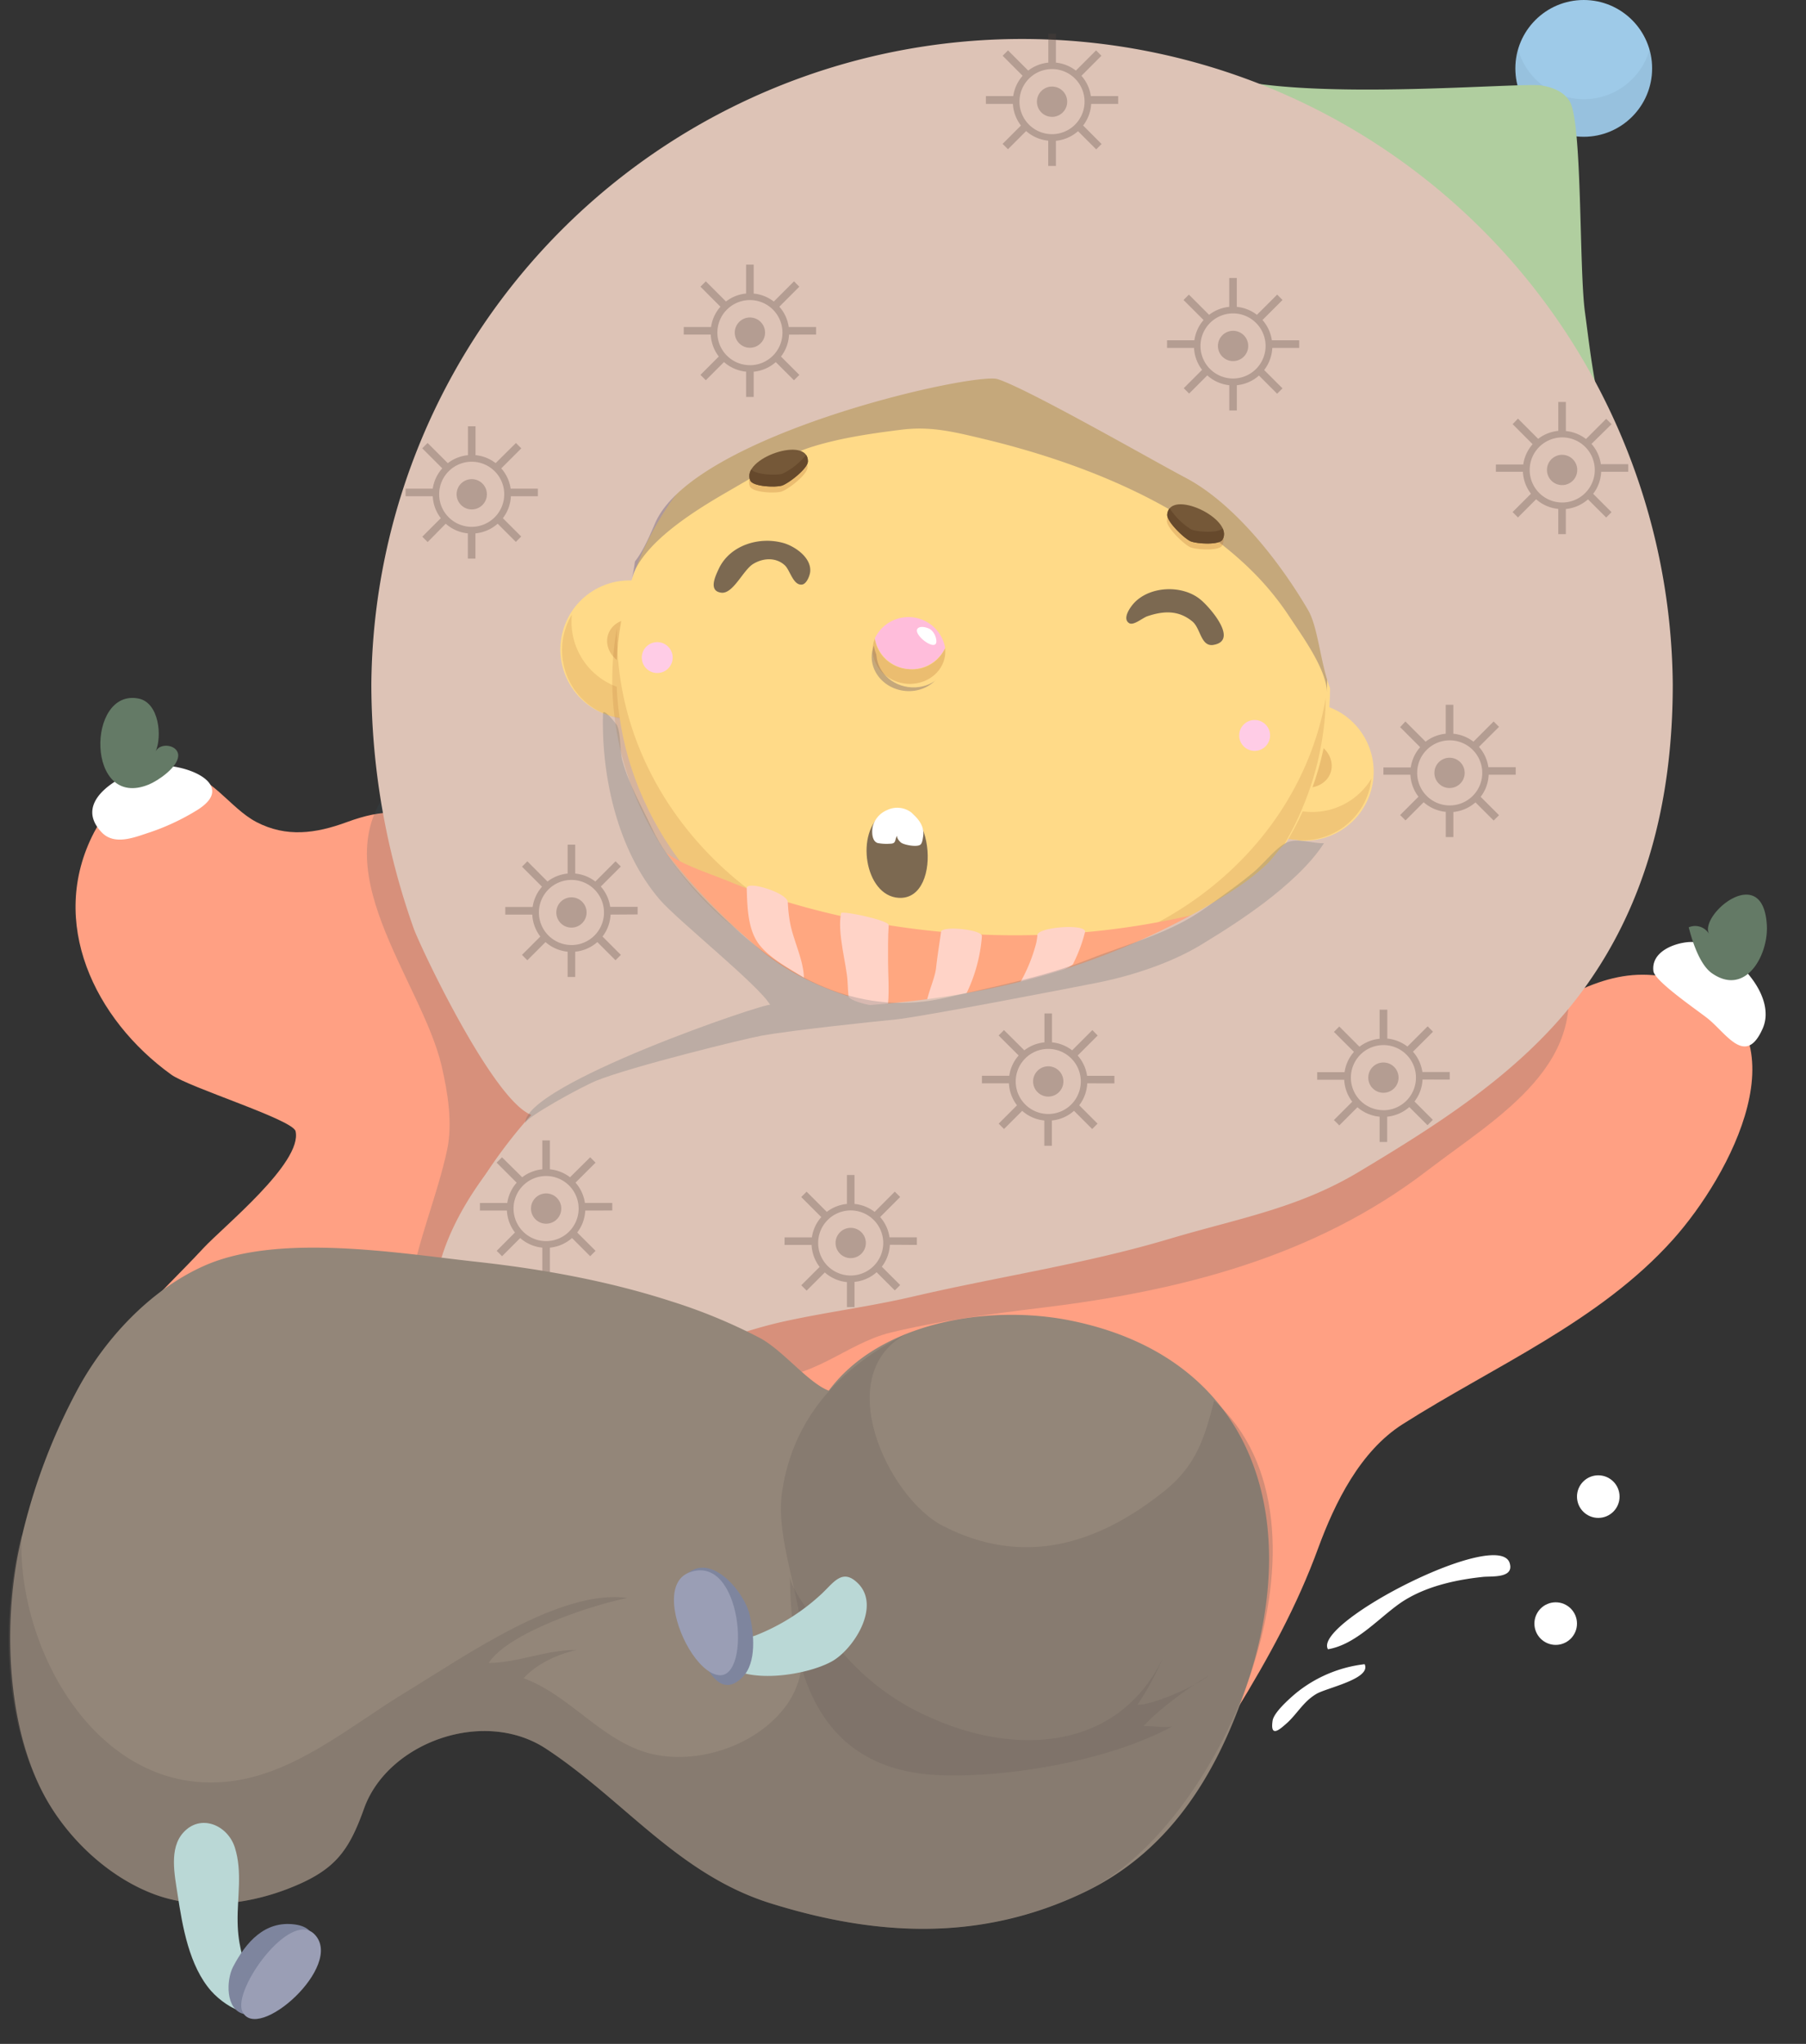 <svg xmlns="http://www.w3.org/2000/svg" viewBox="-2 0 417.33 472.23"><rect x="-2" y="0" width="417.33" height="472.23" fill="#333333" stroke="none"/><title>Depositphotos_60290731_03</title><g data-name="Layer 2"><g data-name="—ÎÓÈ_1"><path d="M159.13 242.53c-18.63-6.78-34.56-23.61-47.79-37.85-12.22-13.14-16.21-21-33.18-14.74-7.23 2.66-14 3.57-20.88 0-6.27-3.27-10.53-11.18-18.2-11.79-8-.64-16.12 7.94-19.37 14.22-10.74 20.72.21 43.19 17.83 55.89 4.1 3 28.15 10.41 28.76 13.1 1.64 7.28-16.73 22.07-21.36 27.08-9.94 10.74-22.35 21.08-27.33 35.32 4.16-11.87 29.49-9.62 38.74-9.77 17.81-.29 34.81-10 52.79-11.48 15.8-1.32 33.48 5.33 48.71 9.39 27 7.19 52.87 21.74 71.13 43.09 8.5 9.93 16.24 22.08 19.55 34.87.93 3.6 6.65 37.13 7.56 36.68 11.5-5.64 21-20.56 27.54-31.24 7.49-12.28 14.07-24.17 19-37.68 3.85-10.46 9.67-22.33 19.51-28.58 21.06-13.38 45.45-23.69 62.4-42.59 13.36-14.89 30.79-47.71 5.48-58.53-14.21-6.07-24.81-1.16-37.49 6.6-29.63 18.14-72.06 16.2-105.69 17.61-30.27 1.29-59.2.79-87.71-9.6z" fill="#ffa083"/><path d="M100.08 246.4c1.38 6 2.56 13.13 1.24 19.26-2.33 10.83-6.72 20.65-8.56 31.82-.15.91 29.62 3.77 32.29 3.92 9.52.53 16.56-.26 24.86 5.8 6.35 4.63 15.71 9.76 23.58 10.82 11.55 1.55 19.84-7.58 30.28-10.13 10.78-2.64 23.51-4.36 34.68-5.71 32.24-3.88 63.34-11.74 89.44-31.78 16.08-12.35 39.1-25 30.91-49.53-7.12-21.32-34.82-30.26-54.06-36.23-33-10.25-69.11-18.33-103.54-21.46-19.64-1.79-39.89-5.15-59.25 0-16.58 4.37-40 3.82-52.52 17.31-18.1 19.44 6.02 45.87 10.65 65.91z" fill="#3b535e" opacity=".2"/><circle cx="363.97" cy="15.8" r="15.8" fill="#9ecae8"/><path d="M364 22.92a15.8 15.8 0 0 1-15.19-11.46 15.8 15.8 0 1 0 30.37 0A15.8 15.8 0 0 1 364 22.92z" fill="#527182" opacity=".1"/><path d="M354.17 19.75c-4.8-.79-53.69 3.71-73.41-2 10.67 3.11 20.56 15 29.83 21a216.91 216.91 0 0 1 30.94 24.84c5.86 5.53 10.59 12.06 15.71 18.24a113.2 113.2 0 0 1 14 22c-4.39-8.71-5.69-22.19-7-31.79-1.37-10.16-.56-44.22-3.58-48.71-1.33-2.12-3.73-3.13-6.49-3.58z" fill="#b0ce9f"/><path d="M384.54 158.16c0 26.77-6.17 52.14-22.71 73.19-13.34 17-32 28.72-49.93 39.46-14.12 8.44-27.91 10.72-43.73 15.44-19.36 5.78-39.48 8.71-59.23 13.32-9.8 2.29-19.65 3.53-29.5 5.68-9.21 2-17.86 5.53-26.74 8-12.05 3.36-32.69 11.33-44.26 4.17-23.46-14.52.11-48.61 15.2-60.07-7.59 5.77-28.37-38.15-30.05-42.86a169 169 0 0 1-9.78-56.34 150.37 150.37 0 0 1 300.73 0z" fill="#ddc3b6"/><circle cx="143.44" cy="150.04" r="15.95" transform="rotate(-71.52 143.45 150.048)" fill="#ffda88"/><path d="M140.95 158.82a16 16 0 0 1-10.8-16.82 15.95 15.95 0 1 0 29.54 9.87 15.94 15.94 0 0 1-18.74 6.95z" fill="#bc7a39" opacity=".2"/><ellipse cx="144.42" cy="148.53" rx="5.42" ry="6.21" transform="rotate(-71.53 144.425 148.53)" fill="#bc7a39" opacity=".3"/><circle cx="299.46" cy="178.28" r="15.95" transform="rotate(-71.52 299.477 178.274)" fill="#ffda88"/><path d="M296.18 186.79a15.94 15.94 0 0 1-10.8-16.79 15.95 15.95 0 1 0 29.54 9.87 16 16 0 0 1-18.74 6.92z" fill="#bc7a39" opacity=".2"/><ellipse cx="299.59" cy="176.48" rx="5.42" ry="6.21" transform="rotate(-71.52 299.608 176.48)" fill="#bc7a39" opacity=".3"/><ellipse cx="221.98" cy="158.16" rx="75.4" ry="82.53" transform="rotate(-84 221.892 157.153)" fill="#ffda88"/><path d="M215.52 222.82c-43.39-4.33-75.83-38.63-74.93-77.87-.31 1.74-.58 3.5-.76 5.29-4.14 41.44 29.28 78.69 74.63 83.22s85.47-25.39 89.61-66.83c.18-1.79.26-3.57.3-5.35-6.87 38.66-45.45 65.87-88.85 61.54z" fill="#bc7a39" opacity=".2"/><circle cx="150.09" cy="152.57" r="3.57" transform="rotate(-87.1 149.645 152.363)" fill="#ffcce6"/><path d="M202.1 187.94c-6.54 4.14-4.38 19.06 3.59 19.5 10.74.6 7.76-26-3.33-19.66z" fill="#7c6951"/><circle cx="287.94" cy="169.93" r="3.57" transform="rotate(-86.95 287.924 169.935)" fill="#ffcce6"/><path d="M207.25 156.2a8.27 8.27 0 0 1-7.31-7 7.05 7.05 0 0 0-.44 1.64c-.57 4.2 2.69 8.12 7.29 8.75s8.79-2.27 9.37-6.47a7.06 7.06 0 0 0 0-1.7 8.27 8.27 0 0 1-8.91 4.78z" fill="#3d325e" opacity=".3"/><ellipse cx="208.06" cy="150.26" rx="7.68" ry="8.41" transform="rotate(-82 208.982 150.207)" fill="#ffda88"/><path d="M207.47 154.53a8.27 8.27 0 0 1-7.31-7 7.05 7.05 0 0 0-.44 1.64c-.57 4.2 2.69 8.12 7.29 8.75s8.79-2.27 9.37-6.47a7.05 7.05 0 0 0 0-1.7 8.27 8.27 0 0 1-8.91 4.78z" fill="#bc7a39" opacity=".3"/><path d="M200.16 147.48a8.6 8.6 0 0 0 16.24 2.22 8.6 8.6 0 0 0-16.24-2.22z" fill="#ffbddb"/><path d="M214.25 147.33c1.15 4.23-5.62-.69-4.17-2.15.66-.67 2.32-.17 2.93.24a3.66 3.66 0 0 1 1.24 1.91z" fill="#fff"/><path d="M277.54 149a2.34 2.34 0 0 0 .85 0c6-1-.93-8.82-3-10.49-4.16-3.43-11.66-3.16-15.36.84-.81.88-2.78 3.58-1.11 4.62 1 .64 3.13-1.23 4.21-1.59 3.76-1.27 7.2-1.43 10.4 1.2 1.73 1.42 1.91 4.98 4.01 5.42z" fill="#7c6951"/><path d="M179.89 131.28a3.32 3.32 0 0 0-.51-.65c-2.08-1.94-5.1-1.73-7.39-.3s-4.62 7-7.35 6.6c-3-.4-1.33-3.82-.57-5.46 2.55-5.51 9.38-7.6 15-6 2.71.79 6.52 3.44 6.14 6.71-.1.85-.83 2.77-1.89 2.88-1.72.21-2.51-2.34-3.43-3.78z" fill="#7c6951"/><path d="M249.63 231.16a75.38 75.38 0 0 0 18.88-9c3.12-2.08 6.38-4.07 9.4-6 3.29-2.11 5-5.19 7.62-8-62.91 19.37-114.3-2.57-119.31-4.61-4.09-1.68-10.78-3.8-14.21-6.49a150.06 150.06 0 0 0 21.45 22.18c6.92 5.9 15.68 9.75 24.61 12.12a95.64 95.64 0 0 0 11.38 2.27c13.24 1.81 27.37 1.62 40.18-2.47z" fill="#ffa780"/><path d="M203 187.16a5.68 5.68 0 0 0-3.34 3.83c-.22 1.13-.24 3.35 1.16 3.79a10.94 10.94 0 0 0 2.9.15c1.6 0 .88-1.2 1.74-1.91-.49.4.45 1.46.81 1.7.76.51 3.67 1.07 4.44.41.42-.37.51-1.3.6-1.82.39-2.4-1.08-4.13-2.75-5.62a5.39 5.39 0 0 0-5.56-.53z" fill="#fff"/><path d="M165.84 113.77l3.44-2c5.07-2.87 10.31-6.56 15.79-8.35 6.67-2.18 14.37-3.29 21.32-4.15 6.72-.82 12 .5 18.61 2.07 22.26 5.3 47.54 15.09 63.7 32a66 66 0 0 1 7.29 9.18c3 4.55 8.51 12.08 8.68 17.51-.29-9.37 3.15-16.28-.95-25.48C300.2 126.73 294 120 287 115c-12.56-8.86-23.18-20.2-36.75-28.43-22.1-13.42-44.72-7.65-67.48 1.18-9.91 3.84-19.85 8.89-27.54 16.36a36.14 36.14 0 0 0-8.82 12.77c-2.07 5.4-.83 11.36-2.47 16.86 2.41-8.05 13.84-15.31 21.9-19.97z" fill="#3d325e" opacity=".3"/><path d="M315.8 90.92c-12.92-25.17-35-50.78-65.3-50.32-26.34.4-51.65 13-74.67 24.62a69.49 69.49 0 0 0-28.3 26.84c-4.12 7-7.8 14.83-9.25 22.85-.71 3.93-.5 11.19 1.39 14.73 3.65 6.84 8.7-6.59 9.88-9.13 9.47-20.36 73.7-34.61 79-32.91 7 2.24 36.3 19.05 43.35 22.75 11.36 5.95 22 19.68 28.38 30.62 4.43 7.53 2.46 32.11 17.7 19.35 7.11-6 10.77-19.38 10.22-28.41-.85-14.33-5.9-28.32-12.4-40.99z" fill="#ddc3b6"/><path d="M178.75 110.82c-1.44.44-6.26.26-7.2-1a2.71 2.71 0 0 0-.25 2.58c.63 1.41 5.81 1.63 7.3 1.17s6-3.92 6-5.58a2.49 2.49 0 0 0-.41-1.5 16.19 16.19 0 0 1-5.44 4.33z" fill="#bc7a39" opacity=".3"/><path d="M184.7 106.62c.11-6.13-15.6-.68-13.33 4.41.63 1.41 5.81 1.63 7.3 1.17s6-3.93 6.03-5.58z" fill="#755838"/><path d="M178.82 109.45c-1.44.44-6.26.25-7.19-1a2.71 2.71 0 0 0-.25 2.58c.63 1.41 5.81 1.63 7.3 1.17s6-3.92 6-5.58a2.49 2.49 0 0 0-.41-1.5 16.18 16.18 0 0 1-5.45 4.33z" fill="#66492c"/><path d="M273.21 123.69a16.17 16.17 0 0 1-5-4.89 2.49 2.49 0 0 0-.57 1.45c-.15 1.65 4.06 5.61 5.4 6.18s6.61.95 7.38-.39a2.71 2.71 0 0 0 0-2.59c-1.02 1.16-5.83.83-7.21.24z" fill="#bc7a39" opacity=".3"/><path d="M267.73 118.88c.54-6.11 15.58 1 12.79 5.79-.78 1.33-5.95 1-7.39.39s-5.55-4.53-5.4-6.18z" fill="#755838"/><path d="M273.28 122.33a16.19 16.19 0 0 1-5-4.89 2.49 2.49 0 0 0-.57 1.44c-.15 1.65 4.06 5.61 5.4 6.18s6.61.95 7.39-.39a2.71 2.71 0 0 0 0-2.59c-1.03 1.16-5.84.84-7.22.25z" fill="#66492c"/><path d="M173 217.62a8.7 8.7 0 0 0 .68.92c2.68 3.17 6.65 5.16 10.09 7.37-.09-4-2.29-8.34-3.12-12.3a32.21 32.21 0 0 1-.6-5.18c-.1-2.14-9.59-5.11-9.5-3.19.13 3.92.2 8.94 2.45 12.38z" fill="#ffd3c7"/><path d="M193.85 226.76c.06 1.13.12 2.27.21 3.41.11 1.34 9 3.33 9.15 1.69.29-3.24 0-7 0-9.65s-.05-5.67.15-8.46c.08-1.13-10.89-3.42-11-2.78-.95 4.5 1.29 11.9 1.49 15.79z" fill="#ffd3c7"/><path d="M215.46 215.28c-.37 2.76-.85 5.51-1.14 8.26-.22 2.11-1.46 4.87-2.05 7.31-.25 1 8.11.51 8.93-1.06a36.78 36.78 0 0 0 3.7-13.49c.1-1.56-9.25-2.46-9.44-1.02z" fill="#ffd3c7"/><path d="M237.44 217.92a14.19 14.19 0 0 0 .28-1.91c.19-1.84 11.52-2.68 11-.64a35.56 35.56 0 0 1-2.76 7.35c-.48.94-13.68 6.89-12.44 4.68a37.67 37.67 0 0 0 3.92-9.48z" fill="#ffd3c7"/><path d="M278.35 250.89q3-1.45 5.85-3.15c3.94-2.31 6.85-5.8 10.43-8.3 4.28-3 6.44-8.21 8.62-12.75 2.56-5.31 2.44-11.58 2.23-17.34-.16-4.52-1.47-10.9-5.2-13.91-1.62-1.31-3.15-1.92-4.73-.91-1.78 1.13-3.24 3.65-4.78 5.1-4.33 4.11-9.34 7.14-14.48 10.11a166.92 166.92 0 0 1-25.64 11.89c-18.67 6.91-38.53 10-58.35 11-11 .53-21.14 3.12-31.39 6.41-10.55 3.39-26.58 7.05-35.43 14s-38.29 45.23-17 51.69c7.23 2.2 16.29-3 22.76-5.64 11.35-4.66 23-9.21 34.51-13.66A503.3 503.3 0 0 1 229 265.62c16.87-4.01 33.83-7.09 49.35-14.73z" fill="#ddc3b6"/><path d="M148.68 191.42c3.88 8.26 11.75 16.28 18.44 22.4 14.11 12.89 30.35 21.17 49.73 16.64 11.1-2.6 22.15-4.64 32.77-8.84 9.12-3.6 18.8-6 26.91-11.82 3.81-2.73 7.69-5.39 11.3-8.42 2.09-1.76 5.16-5.67 7.46-6.7 2.64-1.18 5.9.25 8.65.13-3.15 5-9 10.11-13.66 13.65s-9.68 6.76-14.72 9.82c-6.91 4.2-16 7.18-23.95 8.76-4.14.83-41 8-47.06 8.55-3 .27-23.57 2.41-30.64 3.71-4.12.76-29.8 7.08-38 10.34-3.42 1.37-16.62 8.6-16.56 9.92-.41-9 56.19-28.12 56.62-27.39-2.58-4.5-21.39-19.53-25.48-24.28-9.75-11.32-13.55-28.41-13.15-43 0-1.6 3.18 2.53 3.28 2.77.92 2.22.55 5.7 1.21 8.13 1.53 5.53 4.44 10.5 6.85 15.63z" fill="#3b535e" opacity=".2"/><g opacity=".3" fill="#54423e"><circle cx="241.11" cy="23.5" r="3.5"/><path d="M256.39 24v-1.8h-6.32a9 9 0 0 0-2.17-4.69l4.62-4.63-1.24-1.24-4.67 4.67a9 9 0 0 0-4.61-1.84V7.79h-1.75v6.68a9 9 0 0 0-4.65 1.84l-4.67-4.67-1.24 1.24 4.62 4.63a9 9 0 0 0-2.17 4.69h-6.32V24h6.24a9 9 0 0 0 1.86 5l-4.24 4.24 1.24 1.24 4.2-4.2a9 9 0 0 0 5.11 2.22v5.84H242v-5.81a9 9 0 0 0 5.11-2.22l4.2 4.2 1.24-1.24-4.26-4.27a9 9 0 0 0 1.86-5zm-15.29 7a7.52 7.52 0 1 1 7.52-7.52A7.52 7.52 0 0 1 241.1 31z"/></g><g opacity=".3" fill="#54423e"><circle cx="171.29" cy="76.85" r="3.5"/><path d="M186.58 77.3v-1.75h-6.32a9 9 0 0 0-2.17-4.69l4.62-4.62-1.23-1.24-4.67 4.67a9 9 0 0 0-4.65-1.84v-6.69h-1.75v6.68a9 9 0 0 0-4.65 1.84L161.1 65l-1.24 1.24 4.62 4.62a9 9 0 0 0-2.17 4.69H156v1.75h6.24a9 9 0 0 0 1.86 5.07l-4.24 4.24 1.24 1.24 4.2-4.2a9 9 0 0 0 5.11 2.22v5.84h1.75v-5.83a9 9 0 0 0 5.11-2.22l4.2 4.2 1.24-1.24-4.24-4.24a9 9 0 0 0 1.86-5.07zm-15.29 7.07a7.52 7.52 0 1 1 7.52-7.52 7.52 7.52 0 0 1-7.52 7.53z"/></g><g opacity=".3" fill="#54423e"><circle cx="107.01" cy="114.2" r="3.5"/><path d="M122.29 114.65v-1.75H116a9 9 0 0 0-2.17-4.69l4.63-4.62-1.24-1.24-4.69 4.65a9 9 0 0 0-4.65-1.84v-6.67h-1.75v6.68a9 9 0 0 0-4.65 1.84l-4.67-4.67-1.24 1.24 4.63 4.63a9 9 0 0 0-2.2 4.69h-6.28v1.75H98a9 9 0 0 0 1.86 5.07L95.58 124l1.24 1.24L101 121a9 9 0 0 0 5.11 2.23v5.83h1.75v-5.83A9 9 0 0 0 113 121l4.2 4.2 1.24-1.24-4.24-4.24a9 9 0 0 0 1.86-5.07zM107 121.72a7.52 7.52 0 1 1 7.52-7.52 7.53 7.53 0 0 1-7.52 7.52z"/></g><g opacity=".3" fill="#54423e"><circle cx="130.05" cy="210.82" r="3.5"/><path d="M145.34 211.27v-1.75H139a9 9 0 0 0-2.17-4.69l4.63-4.63-1.22-1.2-4.67 4.67a9 9 0 0 0-4.65-1.84v-6.68h-1.75v6.68a9 9 0 0 0-4.65 1.84l-4.66-4.67-1.24 1.24 4.63 4.63a9 9 0 0 0-2.17 4.69h-6.32v1.75H121a9 9 0 0 0 1.86 5.07l-4.24 4.24 1.24 1.24 4.2-4.2a9 9 0 0 0 5.11 2.22v5.84h1.75v-5.84a9 9 0 0 0 5.11-2.22l4.2 4.2 1.24-1.24-4.24-4.24a9 9 0 0 0 1.86-5.07zm-15.29 7.07a7.52 7.52 0 1 1 7.52-7.52 7.52 7.52 0 0 1-7.52 7.53z"/></g><g opacity=".3" fill="#54423e"><circle cx="282.94" cy="79.93" r="3.5"/><path d="M298.22 80.38v-1.75h-6.32a9 9 0 0 0-2.17-4.69l4.63-4.63-1.24-1.24-4.67 4.67a9 9 0 0 0-4.65-1.84v-6.68h-1.75v6.68a9 9 0 0 0-4.65 1.84l-4.67-4.67-1.24 1.24 4.63 4.63a9 9 0 0 0-2.12 4.69h-6.32v1.75h6.24a9 9 0 0 0 1.86 5.07l-4.24 4.24 1.24 1.24 4.2-4.2a9 9 0 0 0 5.08 2.27v5.84h1.75V89a9 9 0 0 0 5.11-2.23l4.2 4.2 1.24-1.24-4.24-4.24a9 9 0 0 0 1.88-5.11zm-15.29 7.07a7.52 7.52 0 1 1 7.52-7.52 7.52 7.52 0 0 1-7.51 7.52z"/></g><g opacity=".3" fill="#54423e"><circle cx="358.97" cy="108.58" r="3.5"/><path d="M374.25 109v-1.75h-6.32a9 9 0 0 0-2.17-4.69L370.4 98l-1.24-1.24-4.67 4.67a9 9 0 0 0-4.65-1.84v-6.72h-1.75v6.68a9 9 0 0 0-4.65 1.84l-4.67-4.67-1.23 1.28 4.62 4.63a9 9 0 0 0-2.17 4.69h-6.32V109h6.24a9 9 0 0 0 1.86 5.07l-4.24 4.24 1.24 1.24 4.2-4.2a9 9 0 0 0 5.11 2.23v5.83h1.75v-5.81a9 9 0 0 0 5.12-2.23l4.2 4.2 1.24-1.24-4.24-4.24A9 9 0 0 0 368 109zM359 116.1a7.52 7.52 0 1 1 7.52-7.52 7.52 7.52 0 0 1-7.52 7.52z"/></g><g opacity=".3" fill="#54423e"><circle cx="332.96" cy="178.57" r="3.5"/><path d="M348.25 179v-1.75h-6.32a9 9 0 0 0-2.17-4.69l4.63-4.63-1.24-1.24-4.67 4.67a9 9 0 0 0-4.65-1.84v-6.68h-1.75v6.68a9 9 0 0 0-4.65 1.84l-4.67-4.67-1.22 1.31 4.63 4.63a9 9 0 0 0-2.17 4.69h-6.32V179h6.24a9 9 0 0 0 1.86 5.07l-4.24 4.24 1.24 1.24 4.2-4.2a9 9 0 0 0 5.11 2.22v5.83h1.75v-5.8a9 9 0 0 0 5.11-2.22l4.2 4.2 1.24-1.24-4.24-4.24A9 9 0 0 0 342 179zM333 186.09a7.52 7.52 0 1 1 7.52-7.52 7.52 7.52 0 0 1-7.52 7.52z"/></g><g opacity=".3" fill="#54423e"><circle cx="317.68" cy="248.98" r="3.5"/><path d="M333 249.43v-1.75h-6.32a9 9 0 0 0-2.17-4.69l4.63-4.62-1.24-1.24-4.67 4.67a9 9 0 0 0-4.65-1.84v-6.68h-1.78V240a9 9 0 0 0-4.65 1.84l-4.67-4.67-1.24 1.24 4.63 4.62a9 9 0 0 0-2.17 4.69h-6.32v1.75h6.24a9 9 0 0 0 1.86 5.07l-4.24 4.24 1.24 1.24 4.2-4.2a9 9 0 0 0 5.12 2.18v5.84h1.75V258a9 9 0 0 0 5.11-2.23l4.2 4.2 1.24-1.24-4.24-4.24a9 9 0 0 0 1.86-5.07zm-15.29 7.07a7.52 7.52 0 1 1 7.49-7.5 7.53 7.53 0 0 1-7.52 7.51z"/></g><g opacity=".3" fill="#54423e"><circle cx="240.23" cy="249.86" r="3.5"/><path d="M255.52 250.31v-1.75h-6.32a9 9 0 0 0-2.17-4.69l4.62-4.62-1.23-1.25-4.67 4.67a9 9 0 0 0-4.65-1.84v-6.68h-1.75v6.68a9 9 0 0 0-4.65 1.84L230 238l-1.24 1.24 4.63 4.62a9 9 0 0 0-2.17 4.69h-6.32v1.75h6.24a9 9 0 0 0 1.87 5.07l-4.24 4.24 1.24 1.24 4.2-4.2a9 9 0 0 0 5.11 2.23v5.84h1.75v-5.84a9 9 0 0 0 5.11-2.23l4.2 4.2 1.24-1.24-4.24-4.24a9 9 0 0 0 1.86-5.07zm-15.29 7.07a7.52 7.52 0 1 1 7.52-7.52 7.52 7.52 0 0 1-7.52 7.52z"/></g><g opacity=".3" fill="#54423e"><circle cx="194.58" cy="287.18" r="3.5"/><path d="M209.87 287.63v-1.75h-6.32a9 9 0 0 0-2.17-4.69l4.63-4.63-1.24-1.24-4.66 4.68a9 9 0 0 0-4.65-1.84v-6.68h-1.75v6.68a9 9 0 0 0-4.65 1.84l-4.67-4.67-1.24 1.24 4.63 4.63a9 9 0 0 0-2.17 4.69h-6.31v1.75h6.24a9 9 0 0 0 1.86 5.07l-4.24 4.24 1.24 1.24 4.2-4.2a9 9 0 0 0 5.11 2.23V302h1.75v-5.83a9 9 0 0 0 5.11-2.23l4.2 4.2 1.24-1.24-4.24-4.24a9 9 0 0 0 1.86-5.07zm-15.29 7.07a7.52 7.52 0 1 1 7.52-7.52 7.53 7.53 0 0 1-7.52 7.52z"/></g><g opacity=".3" fill="#54423e"><circle cx="124.2" cy="279.23" r="3.5"/><path d="M139.48 279.68v-1.75h-6.32a9 9 0 0 0-2.17-4.69l4.63-4.62-1.24-1.24-4.66 4.62a9 9 0 0 0-4.65-1.84v-6.68h-1.75v6.68a9 9 0 0 0-4.65 1.84l-4.67-4.62-1.24 1.24 4.63 4.63a9 9 0 0 0-2.17 4.69h-6.32v1.75h6.24a9 9 0 0 0 1.86 5.07l-4.23 4.24 1.24 1.24 4.2-4.2a9 9 0 0 0 5.11 2.22v5.84h1.75v-5.84a9 9 0 0 0 5.11-2.22l4.2 4.2 1.24-1.24-4.24-4.24a9 9 0 0 0 1.86-5.07zm-15.29 7.07a7.52 7.52 0 1 1 7.52-7.52 7.52 7.52 0 0 1-7.51 7.52z"/></g><path d="M47 182.4c-.54-3.79-9.11-6.24-13.92-5.32-5.94 1.14-18.86 7.57-11.6 15.21 3 3.17 7.74 1.12 11.19 0a52.88 52.88 0 0 0 10.47-4.87c3.07-1.81 4.12-3.52 3.86-5.02z" fill="#fff"/><path d="M406 234.32c0-8.05-10.72-17.26-17.93-16.65-3.28.28-8.55 2.24-8 6.69.29 2.41 10.66 9.38 12.75 11.12 4.28 3.55 8.62 10.92 12.5 2.16a8.11 8.11 0 0 0 .68-3.32z" fill="#fff"/><path d="M32.38 181.26c-14.59 6-14.46-22.38-2.29-19.85 4.67 1 5.43 8.73 3.85 12.27 1-2.28 5.39-1.61 5.24 1s-4.62 5.69-6.8 6.58z" fill="#647a66"/><path d="M406.28 213.79c.38 6.88-4.89 16.51-12.69 11.07-2.85-2-4.55-7.44-5.36-10.61a3.71 3.71 0 0 1 4.76 1.66c-2.67-4.36 12.47-17.11 13.29-2.12z" fill="#647a66"/><path d="M15.91 321.05a138.27 138.27 0 0 0-13.78 38.2c-3.41 17.85-2.35 41.59 7.2 57.5 5.49 9.14 14.48 17.31 24.58 21 9.74 3.53 20.8 2.37 30.33-1.25 11-4.19 14.26-8.51 17.89-18.67 5.42-15.15 27.49-23.31 42-13.83 18 11.81 30.58 29.07 51.92 35.74 24.84 7.76 48.87 8.82 72.64-2.61 20.36-9.79 31.14-28.47 37.82-49 12.44-38.11 1-74.43-41-83-19-3.88-44.25.33-56 16.17-4.7-1.77-10.62-9.33-15.86-12.14a125.26 125.26 0 0 0-20.67-8.54c-14.62-4.72-29.87-7.45-45.11-9.12-17.69-1.95-45.36-6.63-62.47.86-12.49 5.46-23.13 16.87-29.49 28.69z" fill="#938679"/><path d="M248.67 437.1c32.3-15.52 61.38-85.24 29.9-113.48-2.27 8.75-4.17 15-11.52 20.88-15.57 12.48-32.76 17.56-51.25 8-12.55-6.46-26.5-35.49-7.56-44.74-15.35 7.5-26.88 19.21-29.5 36.8-2.34 15.69 11.09 35.62.92 49.52-6.52 8.9-19.38 13.39-30 11.38-12-2.28-19.36-13.54-30.65-17.72 2.89-3.24 7.79-5.54 12.25-6.53-7.08-.06-13.7 3-20.32 3 4.38-6.89 23.53-13.35 32.07-15-15.41-2.21-37.48 13.39-51.16 21.7-13.25 8-26.29 19.6-42.28 20.81C20.09 414 1.75 380.6 3 354.55c-5 19.55-4.27 44.55 6.33 62.2 5.49 9.14 14.48 17.31 24.58 21 9.74 3.53 20.8 2.37 30.33-1.25 11-4.19 14.26-8.51 17.89-18.67 5.42-15.15 27.49-23.31 42-13.83 18 11.81 30.58 29.07 51.92 35.74 24.81 7.73 48.85 8.79 72.62-2.64z" fill="#6d635a" opacity=".3"/><path d="M256.93 395.38a33.22 33.22 0 0 0 10-12.84 67.27 67.27 0 0 1-6.07 11.33c3.44.11 13.26-4.19 16.4-6.69-4.68 2.72-11.66 7.92-15 11.62 2.12-.11 4.47.49 6.63.08-14.36 7.81-37.47 11.86-53.66 11.26-27.49-1-34.6-22.81-34.69-46.23 0 4.4 10.44 16 13.41 19.33a55.89 55.89 0 0 0 19 13.56c14.9 6.76 32.05 7.69 43.98-1.42z" fill="#6d635a" opacity=".3"/><path d="M52.94 445.09c.25 5.38 1.65 8.67 3.2 13.82 3 9.84-5.64 5.27-9.32 1.12-5.13-5.8-6.67-15-7.79-22.38-.68-4.51-2-10.59 1.34-14.26 4-4.41 10.27-1.73 11.91 3.5 1.76 5.6.53 11.42.63 17.14q0 .54.03 1.06z" fill="#bad8d6"/><path d="M163.79 382.31a6.39 6.39 0 0 0 2.11 2.41c5.49 4.38 18.64 2.27 24.3-.85 4.95-2.73 11.4-12.64 6.11-18-3.76-3.79-5.77 0-8.79 2.69a48.32 48.32 0 0 1-14.9 9.29c-3.16 1.15-9.91 1.58-8.83 4.46z" fill="#bad8d6"/><path d="M66.19 444.64c12.54 1.77-5.93 22.15-11.9 20.67-4.25-1.06-4-7.87-2.44-10.88 3-5.74 7.36-10.72 14.26-9.8z" fill="#7e859e"/><path d="M159.72 382.06c-.78-1.77-1.41-3.45-1.92-4.47-1.87-3.73-5.25-9.07-2-13 5.87-7 14.15 3.09 15.41 8.42 1 4.24 1.74 11.17-1.68 14.54-4.65 4.6-7.75-.78-9.81-5.49z" fill="#7e859e"/><path d="M70.64 446.87c7.18 7.19-13.34 25.36-16.65 17.82-2.23-5.06 11.01-23.47 16.65-17.82z" fill="#9a9eb5"/><path d="M157.22 380.94c-3.76-6.31-5.46-15.51 0-17.61 12.31-4.74 14.54 24.53 6.9 23.71-2.38-.26-4.92-2.78-6.9-6.1z" fill="#9a9eb5"/><path d="M323.82 369c5.06-2.78 11.21-4.08 16.88-4.67 2-.2 7.21.36 6.17-3.15-2.46-8.37-45.66 13.81-42 19.87 6.33-1.08 11.38-6.85 16.39-10.45a24.71 24.71 0 0 1 2.56-1.6z" fill="#fff"/><path d="M302.2 391.36c-3.09 1.82-4.49 4.72-7 6.91-1.31 1.13-3.75 3.45-3.13-.71.28-1.91 3.87-5.07 5.27-6.26a30.66 30.66 0 0 1 16-6.8c1.59 3.38-8.73 5.44-11.14 6.86z" fill="#fff"/><circle cx="357.49" cy="375.12" r="4.92" fill="#fff"/><circle cx="367.33" cy="345.78" r="4.92" fill="#fff"/></g></g></svg>